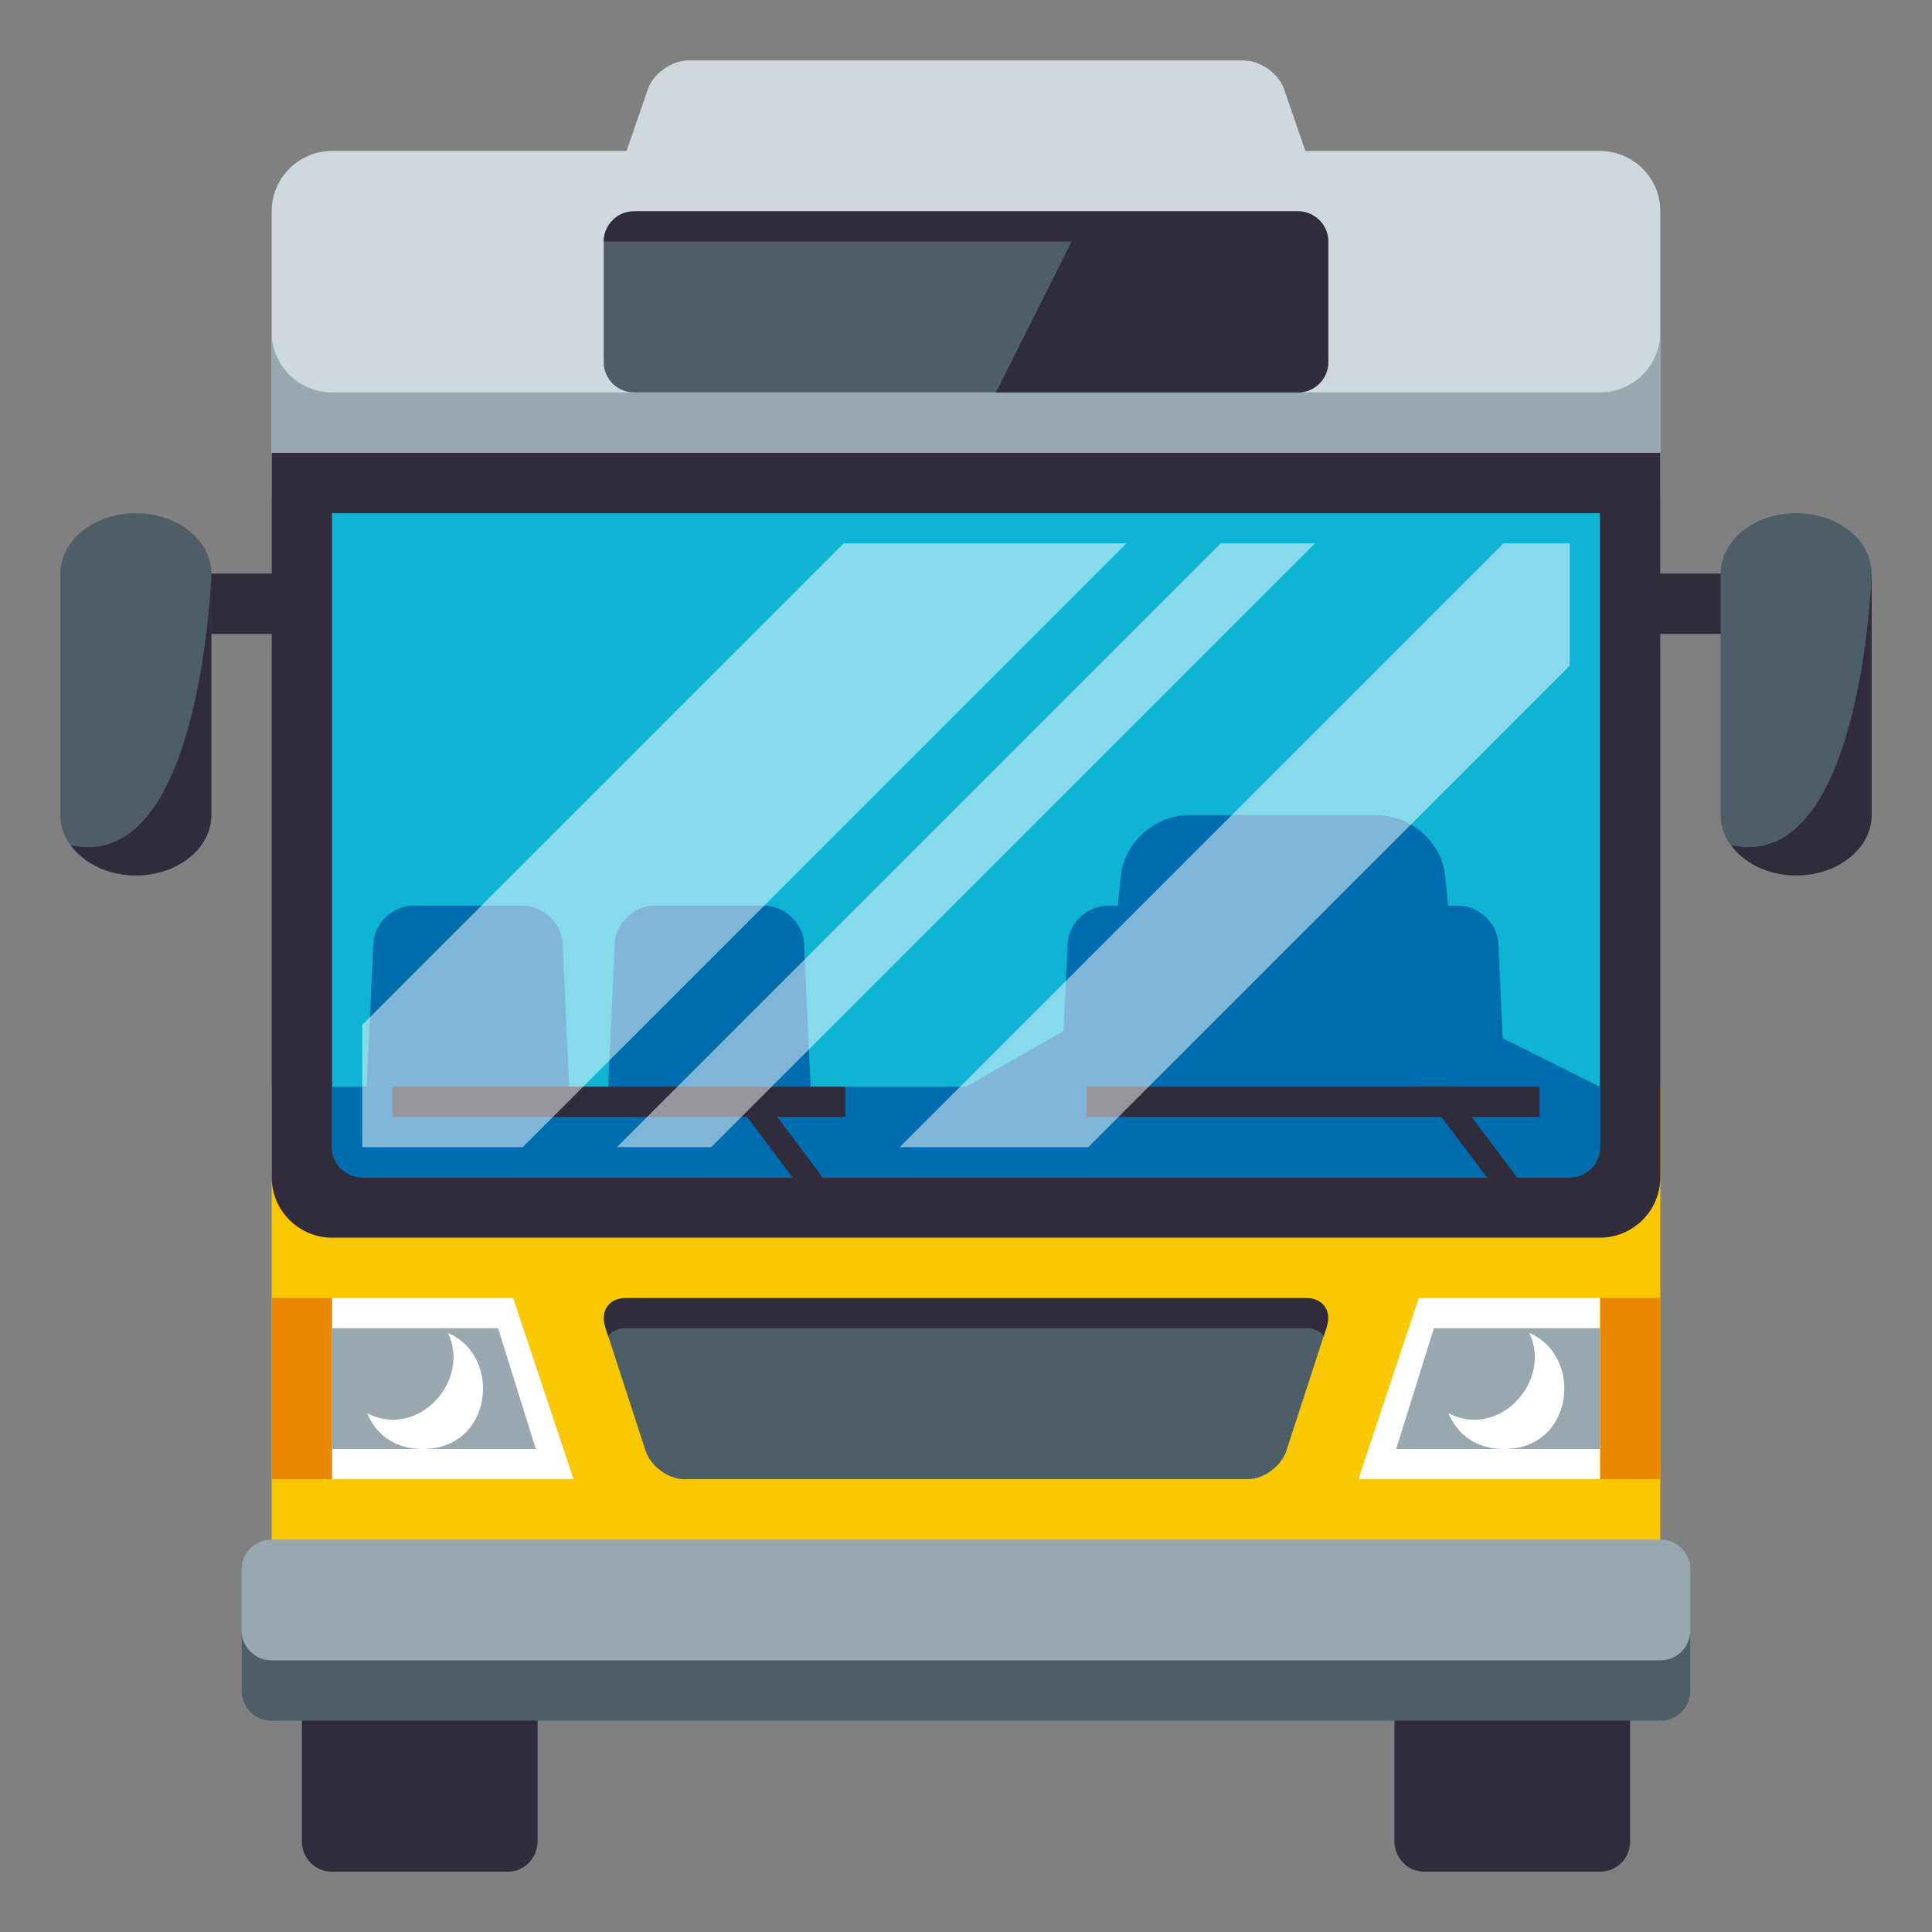 <?xml version="1.0" encoding="utf-8"?>
<!-- Generator: Adobe Illustrator 15.0.0, SVG Export Plug-In . SVG Version: 6.00 Build 0)  -->
<!DOCTYPE svg PUBLIC "-//W3C//DTD SVG 1.1//EN" "http://www.w3.org/Graphics/SVG/1.1/DTD/svg11.dtd">
<svg version="1.1" id="Layer_1" xmlns="http://www.w3.org/2000/svg" xmlns:xlink="http://www.w3.org/1999/xlink" x="0px" y="0px"
	 width="64px" height="64px" viewBox="0 0 64 64" enable-background="new 0 0 64 64" xml:space="preserve">
<rect x="0" y="0" width="64" height="64" fill="#808080" stroke="none"/>
<rect x="9" y="36" fill="#F9C802" width="46" height="16"/>
<path fill="#CFD8DD" d="M53,5h-9.758l-0.707-2.052C42.355,2.427,41.742,2,41.174,2H22.828c-0.571,0-1.182,0.427-1.364,0.948
	L20.756,5H11C9.896,5,9,5.896,9,7v9.5h46V7C55,5.896,54.104,5,53,5"/>
<path fill="#99A8AE" d="M55,11v10.5H9V11c0,1.104,0.896,2,2,2h42C54.104,13,55,12.104,55,11"/>
<rect x="4.5" y="19" fill="#302C3B" width="5.5" height="2"/>
<path fill="#302C3B" d="M46.193,54v7c0,0.55,0.438,1,0.977,1h5.854C53.559,62,54,61.55,54,61v-7H46.193z"/>
<rect x="53.5" y="19" fill="#302C3B" width="5.5" height="2"/>
<path fill="#4E5E67" d="M62,27c0,1.104-1.119,2-2.5,2S57,28.104,57,27v-8c0-1.104,1.119-2,2.5-2s2.5,0.896,2.5,2V27z"/>
<path fill="#302C3B" d="M10,54v7c0,0.55,0.439,1,0.977,1h5.854c0.537,0,0.977-0.45,0.977-1v-7H10z"/>
<path fill="#99A8AE" d="M55.012,51H8.988C8.445,51,8,51.45,8,52v4h47.996v-4C56,51.45,55.555,51,55.012,51"/>
<path fill="#4E5E67" d="M55.012,55H8.988C8.445,55,8,54.55,8,54v2c0,0.55,0.445,1,0.988,1h46.023c0.543,0,0.984-0.45,0.984-1v-2
	C56,54.55,55.555,55,55.012,55"/>
<path fill="#4E5E67" d="M20.047,43.948l1.336,4.104C21.555,48.573,22.133,49,22.671,49H41.33c0.537,0,1.115-0.427,1.285-0.948
	l1.336-4.104H20.047z"/>
<path fill="#302C3B" d="M20.146,44.254C20.27,44.1,20.464,44,20.716,44h22.569c0.251,0,0.443,0.1,0.566,0.253l0.101-0.306
	C44.123,43.427,43.82,43,43.285,43H20.716c-0.536,0-0.838,0.427-0.669,0.947L20.146,44.254z"/>
<path fill="#302C3B" d="M9,15v24c0,1.1,0.9,2,2,2h42c1.1,0,2-0.9,2-2V15H9z"/>
<path fill="#0FB4D4" d="M11,17v21c0,0.55,0.45,1,1,1h40c0.55,0,1-0.45,1-1V17H11z"/>
<polygon fill="#FFFFFF" points="19,49 11,49 11,43 17,43 "/>
<rect x="9" y="43" fill="#EA8800" width="2" height="6"/>
<rect x="53" y="43" fill="#EA8800" width="2" height="6"/>
<path fill="#4E5E67" d="M44,12c0,0.55-0.45,1-1,1H21c-0.55,0-1-0.45-1-1V8c0-0.55,0.45-1,1-1h22c0.55,0,1,0.45,1,1V12z"/>
<polygon fill="#99A8AE" points="17.75,48 11,48 11,44 16.5,44 "/>
<polygon fill="#FFFFFF" points="47,43 53,43 53,49 45,49 "/>
<polygon fill="#99A8AE" points="47.5,44 53,44 53,48 46.25,48 "/>
<path fill="#4E5E67" d="M7,27c0,1.104-1.119,2-2.5,2S2,28.104,2,27v-8c0-1.104,1.119-2,2.5-2S7,17.896,7,19V27z"/>
<path fill="#302C3B" d="M57.348,28c0.438,0.596,1.229,1,2.152,1c1.381,0,2.5-0.896,2.5-2v-8C62,19,61.691,28.956,57.348,28"/>
<path fill="#302C3B" d="M2.348,28c0.434,0.596,1.229,1,2.152,1C5.881,29,7,28.104,7,27v-8C7,19,6.691,28.956,2.348,28"/>
<path fill="#006DAE" d="M49.779,34.391l-0.146-3.197c-0.066-0.654-0.662-1.191-1.324-1.191h-0.336l-0.104-1.012
	C47.756,27.896,46.732,27,45.598,27h-6.195c-1.137,0-2.154,0.896-2.271,1.99l-0.104,1.012h-0.334c-0.659,0-1.26,0.537-1.321,1.191
	l-0.142,2.961L32,36h-5.145l-0.223-4.808C26.566,30.537,25.971,30,25.309,30h-3.615c-0.662,0-1.258,0.537-1.324,1.192L20.146,36
	h-1.29l-0.223-4.808C18.566,30.537,17.971,30,17.309,30h-3.615c-0.662,0-1.258,0.537-1.324,1.192L12.146,36H11v2c0,0.55,0.45,1,1,1
	h40c0.551,0,1-0.45,1-1v-2L49.779,34.391z"/>
<path fill="#302C3B" d="M21,7c-0.55,0-1,0.45-1,1h15.499l-2.506,5H43c0.55,0,1-0.45,1-1V8c0-0.55-0.45-1-1-1H21z"/>
<path fill="#FFFFFF" d="M50.66,44.16c0.756,1.541-0.947,3.525-2.674,2.66c0.271,0.662,0.879,1.18,1.836,1.18
	C52.17,48,52.449,44.9,50.66,44.16z"/>
<path fill="#FFFFFF" d="M14.84,44.16c0.756,1.541-0.947,3.525-2.674,2.66c0.271,0.662,0.879,1.18,1.836,1.18
	C16.35,48,16.629,44.9,14.84,44.16z"/>
<rect x="13" y="36" fill="#302C3B" width="15" height="1"/>
<rect x="36" y="36" fill="#302C3B" width="15" height="1"/>
<polygon fill="#302C3B" points="27,40 28,40 25,36 24,36 "/>
<polygon fill="#302C3B" points="50,40 51,40 48,36 47,36 "/>
<polygon opacity="0.5" fill="#FFFFFF" points="43.561,18 40.438,18 20.438,38 23.561,38 "/>
<polygon opacity="0.5" fill="#FFFFFF" points="27.95,18 12,33.95 12,38 17.316,38 37.316,18 "/>
<polygon opacity="0.5" fill="#FFFFFF" points="51.999,22.051 52,18 49.806,18 29.806,38 36.05,38 "/>
</svg>

